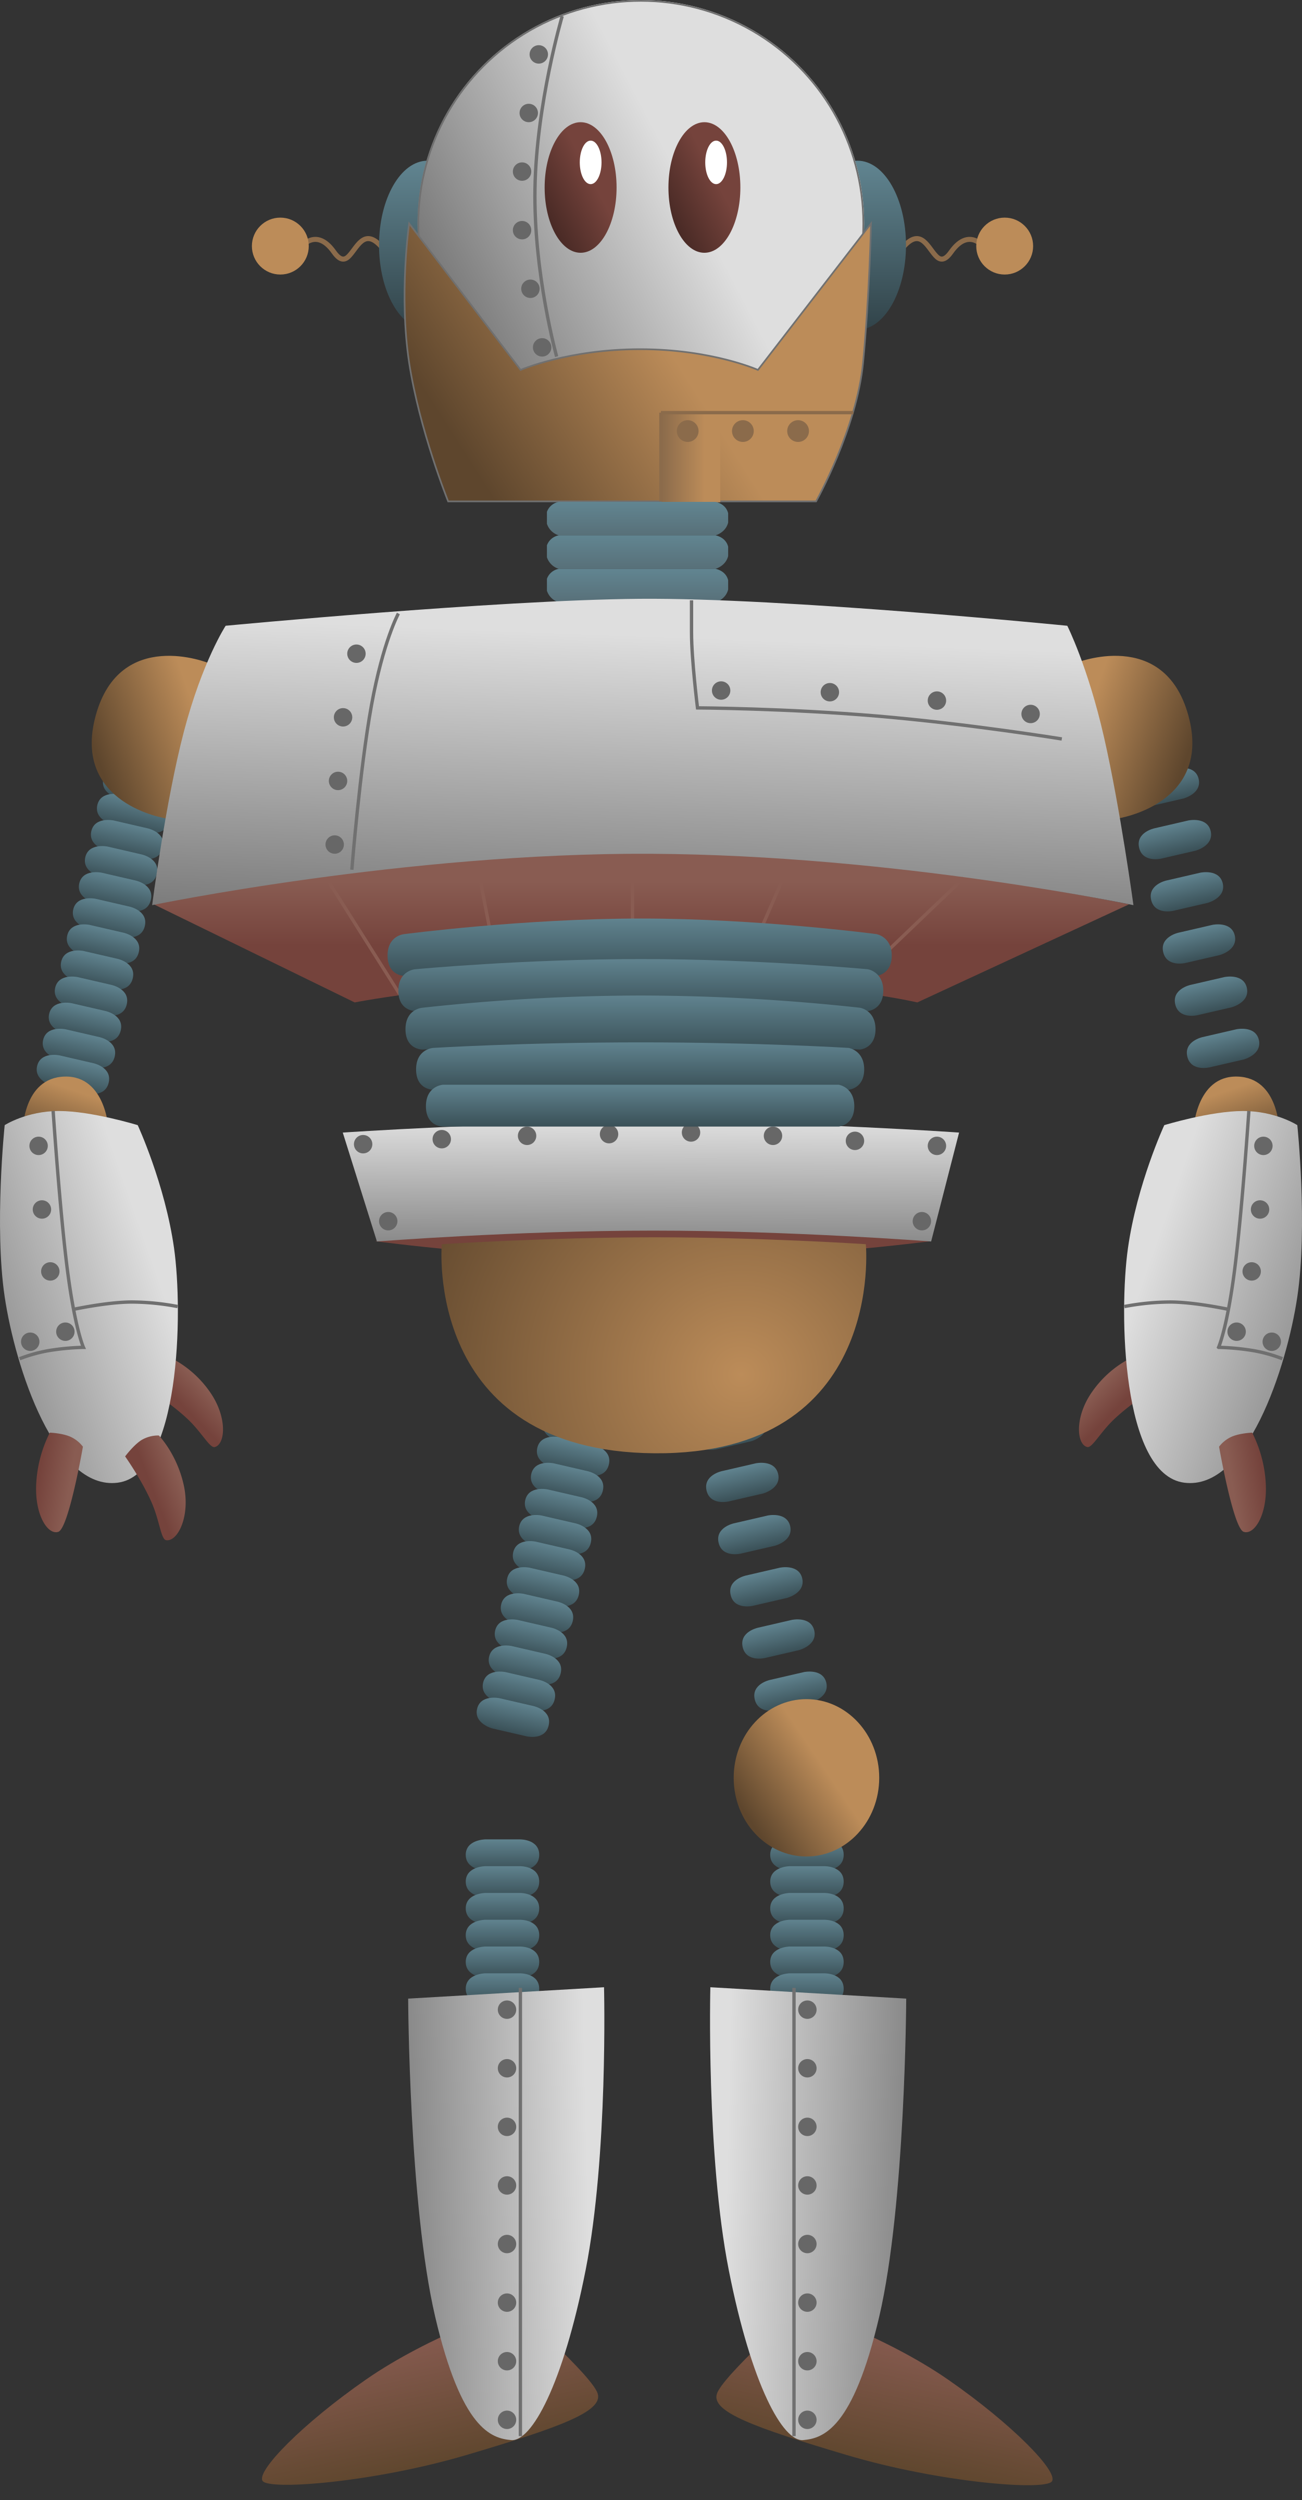 <svg xmlns="http://www.w3.org/2000/svg" xmlns:xlink="http://www.w3.org/1999/xlink" width="778.302" height="1493.516" viewBox="0 0 778.302 1493.516">
  <rect x="0" y="0" width="778.302" height="1493.516" fill="#333333" stroke="none"/>
  <defs>
    <linearGradient id="linear-gradient" x1="0.5" x2="0.5" y2="1" gradientUnits="objectBoundingBox">
      <stop offset="0" stop-color="#60838f"/>
      <stop offset="1" stop-color="#3a5057"/>
    </linearGradient>
    <linearGradient id="linear-gradient-13" x1="0.668" y1="0.307" x2="0.141" y2="1.295" gradientUnits="objectBoundingBox">
      <stop offset="0" stop-color="#bc8c59"/>
      <stop offset="1" stop-color="#5e462d"/>
    </linearGradient>
    <linearGradient id="linear-gradient-14" x1="0.03" y1="0.492" x2="0.689" y2="0.483" gradientUnits="objectBoundingBox">
      <stop offset="0" stop-color="#895c52"/>
      <stop offset="1" stop-color="#75433c"/>
    </linearGradient>
    <linearGradient id="linear-gradient-15" x1="0.719" y1="0.239" x2="-0.28" y2="0.977" gradientUnits="objectBoundingBox">
      <stop offset="0" stop-color="#dedede"/>
      <stop offset="1" stop-color="#6f6f6f"/>
      <stop offset="1"/>
    </linearGradient>
    <linearGradient id="linear-gradient-16" x1="0.817" y1="0.371" x2="0.054" y2="0.408" xlink:href="#linear-gradient-14"/>
    <linearGradient id="linear-gradient-19" y1="1" y2="0" xlink:href="#linear-gradient"/>
    <linearGradient id="linear-gradient-31" x1="0.332" y1="0.307" x2="0.859" y2="1.295" xlink:href="#linear-gradient-13"/>
    <linearGradient id="linear-gradient-32" x1="0.03" y1="0.508" x2="0.689" y2="0.517" xlink:href="#linear-gradient-14"/>
    <linearGradient id="linear-gradient-33" x1="0.281" y1="0.239" x2="1.28" y2="0.977" xlink:href="#linear-gradient-15"/>
    <linearGradient id="linear-gradient-34" x1="0.817" y1="0.629" x2="0.054" y2="0.592" xlink:href="#linear-gradient-14"/>
    <linearGradient id="linear-gradient-73" x1="0.667" y1="0.5" x2="0.175" y2="0.858" xlink:href="#linear-gradient-13"/>
    <linearGradient id="linear-gradient-75" x1="0.5" x2="0.5" y2="1" gradientUnits="objectBoundingBox">
      <stop offset="0" stop-color="#895c52"/>
      <stop offset="1" stop-color="#5e462d"/>
    </linearGradient>
    <linearGradient id="linear-gradient-76" x1="0.898" y1="0.41" x2="-0.256" y2="0.472" gradientUnits="objectBoundingBox">
      <stop offset="0" stop-color="#dedede"/>
      <stop offset="1" stop-color="#6f6f6f"/>
    </linearGradient>
    <linearGradient id="linear-gradient-77" y1="1" y2="0" xlink:href="#linear-gradient-75"/>
    <linearGradient id="linear-gradient-78" x1="0.102" y1="0.41" x2="1.256" y2="0.472" xlink:href="#linear-gradient-76"/>
    <linearGradient id="linear-gradient-79" x1="0.5" x2="0.5" y2="1" gradientUnits="objectBoundingBox">
      <stop offset="0" stop-color="#618591"/>
      <stop offset="1" stop-color="#314349"/>
    </linearGradient>
    <linearGradient id="linear-gradient-81" x1="0.569" y1="0.363" x2="0" y2="0.661" xlink:href="#linear-gradient-76"/>
    <linearGradient id="linear-gradient-82" x1="0.632" y1="0.408" x2="0" y2="1" gradientUnits="objectBoundingBox">
      <stop offset="0" stop-color="#75433c"/>
      <stop offset="1" stop-color="#3b221e"/>
    </linearGradient>
    <linearGradient id="linear-gradient-84" x1="0.532" y1="0.373" x2="0.019" y2="0.57" xlink:href="#linear-gradient-13"/>
    <linearGradient id="linear-gradient-85" x1="0.732" y1="0.5" x2="0" y2="0.5" gradientUnits="objectBoundingBox">
      <stop offset="0" stop-color="#bc8c59"/>
      <stop offset="1" stop-color="#8b6b4b"/>
    </linearGradient>
    <clipPath id="clip-path">
      <rect width="85" height="13" fill="none"/>
    </clipPath>
    <linearGradient id="linear-gradient-86" x1="0.5" y1="0" x2="0.474" y2="1.336" xlink:href="#linear-gradient-76"/>
    <radialGradient id="radial-gradient" cx="0.718" cy="0.634" r="1.639" gradientTransform="matrix(0.326, 0.767, -0.39, 0.641, 0.731, -0.323)" xlink:href="#linear-gradient-13"/>
    <linearGradient id="linear-gradient-87" x1="0.257" y1="0.206" x2="1" y2="0.654" xlink:href="#linear-gradient-13"/>
    <linearGradient id="linear-gradient-88" x1="0.743" y1="0.206" x2="0" y2="0.654" xlink:href="#linear-gradient-13"/>
    <clipPath id="clip-path-2">
      <rect width="108.332" height="67.034" fill="none"/>
    </clipPath>
    <linearGradient id="linear-gradient-89" x1="0.5" x2="0.5" y2="1.634" gradientUnits="objectBoundingBox">
      <stop offset="0" stop-color="#618591"/>
      <stop offset="1" stop-color="#526269"/>
    </linearGradient>
    <linearGradient id="linear-gradient-92" x1="0.513" y1="0.194" x2="0.513" y2="0.62" xlink:href="#linear-gradient-14"/>
    <linearGradient id="linear-gradient-93" x1="0.341" y1="0.102" x2="0.216" y2="1.146" xlink:href="#linear-gradient-76"/>
  </defs>
  <g id="robot" transform="translate(-77.426 -60)">
    <g id="left-arm">
      <g id="left-upper-arm">
        <path id="Path_19" data-name="Path 19" d="M199.4,991.784s-11.564.195-11.564,9.234,11.564,9.325,11.564,9.325h20.886s11.468.092,11.468-9.325-11.468-9.234-11.468-9.234Z" transform="translate(181.363 -492.28) rotate(13)" fill="url(#linear-gradient)"/>
        <path id="Path_19-2" data-name="Path 19" d="M199.4,991.784s-11.564.195-11.564,9.234,11.564,9.325,11.564,9.325h20.886s11.468.092,11.468-9.325-11.468-9.234-11.468-9.234Z" transform="translate(177.764 -476.69) rotate(13)" fill="url(#linear-gradient)"/>
        <path id="Path_19-3" data-name="Path 19" d="M199.4,991.784s-11.564.195-11.564,9.234,11.564,9.325,11.564,9.325h20.886s11.468.092,11.468-9.325-11.468-9.234-11.468-9.234Z" transform="translate(174.164 -461.1) rotate(13)" fill="url(#linear-gradient)"/>
        <path id="Path_19-4" data-name="Path 19" d="M199.4,991.784s-11.564.195-11.564,9.234,11.564,9.325,11.564,9.325h20.886s11.468.092,11.468-9.325-11.468-9.234-11.468-9.234Z" transform="translate(170.565 -445.51) rotate(13)" fill="url(#linear-gradient)"/>
        <path id="Path_19-5" data-name="Path 19" d="M199.4,991.784s-11.564.195-11.564,9.234,11.564,9.325,11.564,9.325h20.886s11.468.092,11.468-9.325-11.468-9.234-11.468-9.234Z" transform="translate(166.966 -429.92) rotate(13)" fill="url(#linear-gradient)"/>
        <path id="Path_19-6" data-name="Path 19" d="M199.4,991.784s-11.564.195-11.564,9.234,11.564,9.325,11.564,9.325h20.886s11.468.092,11.468-9.325-11.468-9.234-11.468-9.234Z" transform="translate(163.367 -414.33) rotate(13)" fill="url(#linear-gradient)"/>
        <path id="Path_19-7" data-name="Path 19" d="M199.4,991.784s-11.564.195-11.564,9.234,11.564,9.325,11.564,9.325h20.886s11.468.092,11.468-9.325-11.468-9.234-11.468-9.234Z" transform="translate(159.768 -398.74) rotate(13)" fill="url(#linear-gradient)"/>
        <path id="Path_19-8" data-name="Path 19" d="M199.4,991.784s-11.564.195-11.564,9.234,11.564,9.325,11.564,9.325h20.886s11.468.092,11.468-9.325-11.468-9.234-11.468-9.234Z" transform="translate(156.168 -383.15) rotate(13)" fill="url(#linear-gradient)"/>
        <path id="Path_19-9" data-name="Path 19" d="M199.4,991.784s-11.564.195-11.564,9.234,11.564,9.325,11.564,9.325h20.886s11.468.092,11.468-9.325-11.468-9.234-11.468-9.234Z" transform="translate(152.569 -367.561) rotate(13)" fill="url(#linear-gradient)"/>
        <path id="Path_19-10" data-name="Path 19" d="M199.4,991.784s-11.564.195-11.564,9.234,11.564,9.325,11.564,9.325h20.886s11.468.092,11.468-9.325-11.468-9.234-11.468-9.234Z" transform="translate(148.97 -351.971) rotate(13)" fill="url(#linear-gradient)"/>
        <path id="Path_19-11" data-name="Path 19" d="M199.4,991.784s-11.564.195-11.564,9.234,11.564,9.325,11.564,9.325h20.886s11.468.092,11.468-9.325-11.468-9.234-11.468-9.234Z" transform="translate(145.371 -336.381) rotate(13)" fill="url(#linear-gradient)"/>
        <path id="Path_19-12" data-name="Path 19" d="M199.4,991.784s-11.564.195-11.564,9.234,11.564,9.325,11.564,9.325h20.886s11.468.092,11.468-9.325-11.468-9.234-11.468-9.234Z" transform="translate(141.772 -320.791) rotate(13)" fill="url(#linear-gradient)"/>
      </g>
      <g id="left-forearm" transform="translate(3 -10)">
        <path id="Path_36" data-name="Path 36" d="M87,733.671h51.449S137.092,700.454,112.1,701.1,87,733.671,87,733.671Z" transform="translate(1 12)" fill="url(#linear-gradient-13)"/>
        <path id="Path_40" data-name="Path 40" d="M2.352,58.461a19.124,19.124,0,0,0,10.411,1.088c5.341-1.133,12.052-5.4,12.052-5.4S20.73,38.215,20.061,23.819c-.534-11.5,2.616-21.662-.025-23.2C14.269-2.738,1.936,8.333-.818,26.6A63.1,63.1,0,0,0,2.352,58.461Z" transform="matrix(-0.719, 0.695, -0.695, -0.719, 217.629, 920.936)" fill="url(#linear-gradient-14)"/>
        <path id="Path_32" data-name="Path 32" d="M77.228,742.117s13.032-8.447,32.46-8.447,47.061,8.447,47.061,8.447,16.29,35.175,21.721,73.488,3.741,135.271-33.667,140.1-61.27-68.812-67.575-111.016S77.228,742.117,77.228,742.117Z" fill="url(#linear-gradient-15)"/>
        <path id="Path_33" data-name="Path 33" d="M106.189,733.671s3.978,59.453,8.5,94.749,9.6,46.434,9.6,46.434a149.851,149.851,0,0,0-20.973,1.991,92.867,92.867,0,0,0-17.177,4.807" fill="none" stroke="#6f6f6f" stroke-width="2"/>
        <path id="Path_34" data-name="Path 34" d="M118.624,852.112s20.146-4.34,34.626-4.34a149.716,149.716,0,0,1,27.336,2.7" fill="none" stroke="#6f6f6f" stroke-width="2"/>
        <circle id="Ellipse_34" data-name="Ellipse 34" cx="5.5" cy="5.5" r="5.5" transform="translate(92 749)" fill="#676767"/>
        <circle id="Ellipse_35" data-name="Ellipse 35" cx="5.5" cy="5.5" r="5.5" transform="translate(108 860)" fill="#676767"/>
        <circle id="Ellipse_36" data-name="Ellipse 36" cx="5.5" cy="5.5" r="5.5" transform="translate(99 824)" fill="#676767"/>
        <circle id="Ellipse_37" data-name="Ellipse 37" cx="5.5" cy="5.5" r="5.5" transform="translate(94 787)" fill="#676767"/>
        <circle id="Ellipse_38" data-name="Ellipse 38" cx="5.5" cy="5.5" r="5.5" transform="translate(87 866)" fill="#676767"/>
        <path id="Path_37" data-name="Path 37" d="M120.434,928.263s7.07-1.115,12.326,0a19.44,19.44,0,0,1,8.7,4.461s.972,49.389-4.7,52.693-15.654-6.9-18.365-24.882A76.328,76.328,0,0,1,120.434,928.263Z" transform="translate(163.105 -8.376) rotate(11)" fill="url(#linear-gradient-16)"/>
        <path id="Path_38" data-name="Path 38" d="M120.977,933.945s4.015-4.657,9.829-4.648A18.88,18.88,0,0,1,141,932.545s3.27,8.977,1.933,27.649c-.455,10.824-6.794,28.014-8.9,29.241-6.02,3.5-12.726-8.456-15.6-27.527S120.977,933.945,120.977,933.945Z" transform="matrix(0.998, 0.07, -0.07, 0.998, 72.003, -2.54)" fill="url(#linear-gradient-16)"/>
        <path id="Path_39" data-name="Path 39" d="M2.495,60.6a19.825,19.825,0,0,0,10.793,1.128c5.537-1.175,12.494-5.593,12.494-5.593s-4.235-16.523-4.929-31.447C20.3,12.768,23.565,2.235,20.827.641c-5.978-3.48-18.763,8-21.618,26.935S2.495,60.6,2.495,60.6Z" transform="translate(193.41 983.176) rotate(159)" fill="url(#linear-gradient-14)"/>
      </g>
    </g>
    <g id="right-arm" transform="translate(711.426 516.338)">
      <g id="left-upper-arm-2" data-name="left-upper-arm" transform="translate(37.658)">
        <path id="Path_19-13" data-name="Path 19" d="M11.564,18.559S0,18.364,0,9.325,11.564,0,11.564,0H32.45S43.918-.092,43.918,9.325,32.45,18.559,32.45,18.559Z" transform="translate(46.967 18.083) rotate(167)" fill="url(#linear-gradient-19)"/>
        <path id="Path_19-14" data-name="Path 19" d="M11.564,18.559S0,18.364,0,9.325,11.564,0,11.564,0H32.45S43.918-.092,43.918,9.325,32.45,18.559,32.45,18.559Z" transform="translate(50.566 33.673) rotate(167)" fill="url(#linear-gradient-19)"/>
        <path id="Path_19-15" data-name="Path 19" d="M11.564,18.559S0,18.364,0,9.325,11.564,0,11.564,0H32.45S43.918-.092,43.918,9.325,32.45,18.559,32.45,18.559Z" transform="translate(54.166 49.263) rotate(167)" fill="url(#linear-gradient-19)"/>
        <path id="Path_19-16" data-name="Path 19" d="M11.564,18.559S0,18.364,0,9.325,11.564,0,11.564,0H32.45S43.918-.092,43.918,9.325,32.45,18.559,32.45,18.559Z" transform="translate(57.765 64.853) rotate(167)" fill="url(#linear-gradient-19)"/>
        <path id="Path_19-17" data-name="Path 19" d="M11.564,18.559S0,18.364,0,9.325,11.564,0,11.564,0H32.45S43.918-.092,43.918,9.325,32.45,18.559,32.45,18.559Z" transform="translate(61.364 80.443) rotate(167)" fill="url(#linear-gradient-19)"/>
        <path id="Path_19-18" data-name="Path 19" d="M11.564,18.559S0,18.364,0,9.325,11.564,0,11.564,0H32.45S43.918-.092,43.918,9.325,32.45,18.559,32.45,18.559Z" transform="translate(64.963 96.033) rotate(167)" fill="url(#linear-gradient-19)"/>
        <path id="Path_19-19" data-name="Path 19" d="M11.564,18.559S0,18.364,0,9.325,11.564,0,11.564,0H32.45S43.918-.092,43.918,9.325,32.45,18.559,32.45,18.559Z" transform="translate(68.562 111.623) rotate(167)" fill="url(#linear-gradient-19)"/>
        <path id="Path_19-20" data-name="Path 19" d="M11.564,18.559S0,18.364,0,9.325,11.564,0,11.564,0H32.45S43.918-.092,43.918,9.325,32.45,18.559,32.45,18.559Z" transform="translate(72.162 127.213) rotate(167)" fill="url(#linear-gradient-19)"/>
        <path id="Path_19-21" data-name="Path 19" d="M11.564,18.559S0,18.364,0,9.325,11.564,0,11.564,0H32.45S43.918-.092,43.918,9.325,32.45,18.559,32.45,18.559Z" transform="translate(75.761 142.803) rotate(167)" fill="url(#linear-gradient-19)"/>
        <path id="Path_19-22" data-name="Path 19" d="M11.564,18.559S0,18.364,0,9.325,11.564,0,11.564,0H32.45S43.918-.092,43.918,9.325,32.45,18.559,32.45,18.559Z" transform="translate(79.36 158.393) rotate(167)" fill="url(#linear-gradient-19)"/>
        <path id="Path_19-23" data-name="Path 19" d="M11.564,18.559S0,18.364,0,9.325,11.564,0,11.564,0H32.45S43.918-.092,43.918,9.325,32.45,18.559,32.45,18.559Z" transform="translate(82.959 173.982) rotate(167)" fill="url(#linear-gradient-19)"/>
        <path id="Path_19-24" data-name="Path 19" d="M11.564,18.559S0,18.364,0,9.325,11.564,0,11.564,0H32.45S43.918-.092,43.918,9.325,32.45,18.559,32.45,18.559Z" transform="translate(86.559 189.572) rotate(167)" fill="url(#linear-gradient-19)"/>
      </g>
      <g id="left-forearm-2" data-name="left-forearm" transform="translate(0 186.75)">
        <path id="Path_36-2" data-name="Path 36" d="M138.449,733.671H87s1.357-33.217,26.347-32.574S138.449,733.671,138.449,733.671Z" transform="translate(-7.721 -701.087)" fill="url(#linear-gradient-31)"/>
        <path id="Path_40-2" data-name="Path 40" d="M3.9,1.41A19.124,19.124,0,0,1,14.312.322c5.341,1.133,12.052,5.4,12.052,5.4s-4.085,15.938-4.754,30.335c-.534,11.5,2.616,21.662-.025,23.2C15.817,62.608,3.485,51.537.73,33.269A63.1,63.1,0,0,1,3.9,1.41Z" transform="matrix(0.719, 0.695, -0.695, 0.719, 41.575, 163.705)" fill="url(#linear-gradient-32)"/>
        <path id="Path_32-2" data-name="Path 32" d="M177.959,742.117s-13.032-8.447-32.46-8.447-47.061,8.447-47.061,8.447-16.29,35.175-21.721,73.488-3.741,135.271,33.667,140.1,61.27-68.812,67.575-111.016S177.959,742.117,177.959,742.117Z" transform="translate(-36.46 -713.087)" fill="url(#linear-gradient-33)"/>
        <path id="Path_33-2" data-name="Path 33" d="M104.24,733.671s-3.978,59.453-8.5,94.749-9.6,46.434-9.6,46.434a149.851,149.851,0,0,1,20.973,1.991,92.867,92.867,0,0,1,17.177,4.807" transform="translate(8.299 -713.087)" fill="none" stroke="#6f6f6f" stroke-width="2"/>
        <path id="Path_34-2" data-name="Path 34" d="M180.586,852.112s-20.146-4.34-34.626-4.34a149.716,149.716,0,0,0-27.336,2.7" transform="translate(-80.482 -713.087)" fill="none" stroke="#6f6f6f" stroke-width="2"/>
        <circle id="Ellipse_34-2" data-name="Ellipse 34" cx="5.5" cy="5.5" r="5.5" transform="translate(115.728 35.913)" fill="#676767"/>
        <circle id="Ellipse_35-2" data-name="Ellipse 35" cx="5.5" cy="5.5" r="5.5" transform="translate(99.728 146.913)" fill="#676767"/>
        <circle id="Ellipse_36-2" data-name="Ellipse 36" cx="5.5" cy="5.5" r="5.5" transform="translate(108.728 110.913)" fill="#676767"/>
        <circle id="Ellipse_37-2" data-name="Ellipse 37" cx="5.5" cy="5.5" r="5.5" transform="translate(113.728 73.913)" fill="#676767"/>
        <circle id="Ellipse_38-2" data-name="Ellipse 38" cx="5.5" cy="5.5" r="5.5" transform="translate(120.728 152.913)" fill="#676767"/>
        <path id="Path_37-2" data-name="Path 37" d="M2.878,57.771s7.07,1.115,12.326,0a19.44,19.44,0,0,0,8.7-4.461S24.877,3.922,19.2.617,3.547,7.518.836,25.5A76.328,76.328,0,0,0,2.878,57.771Z" transform="translate(128.371 268.885) rotate(169)" fill="url(#linear-gradient-34)"/>
        <path id="Path_38-2" data-name="Path 38" d="M3.389,56.1s4.015,4.657,9.829,4.648A18.88,18.88,0,0,0,23.41,57.5s3.27-8.977,1.933-27.649c-.455-10.824-6.794-28.014-8.9-29.241C10.422-2.9,3.716,9.065.841,28.136S3.389,56.1,3.389,56.1Z" transform="matrix(-0.998, 0.07, -0.07, -0.998, 98.484, 280.206)" fill="url(#linear-gradient-34)"/>
        <path id="Path_39-2" data-name="Path 39" d="M4.043,1.462A19.825,19.825,0,0,1,14.837.334C20.373,1.509,27.33,5.927,27.33,5.927S23.1,22.449,22.4,37.374c-.554,11.923,2.712,22.456-.026,24.05C16.4,64.9,3.612,53.427.757,34.488S4.043,1.462,4.043,1.462Z" transform="translate(46.114 211.591) rotate(21)" fill="url(#linear-gradient-32)"/>
      </g>
    </g>
    <g id="legs">
      <g id="left-upper-leg" transform="translate(263 384)">
        <path id="Path_19-25" data-name="Path 19" d="M199.4,991.784s-11.564.195-11.564,9.234,11.564,9.325,11.564,9.325h20.886s11.468.092,11.468-9.325-11.468-9.234-11.468-9.234Z" transform="translate(181.363 -492.28) rotate(13)" fill="url(#linear-gradient)"/>
        <path id="Path_19-26" data-name="Path 19" d="M199.4,991.784s-11.564.195-11.564,9.234,11.564,9.325,11.564,9.325h20.886s11.468.092,11.468-9.325-11.468-9.234-11.468-9.234Z" transform="translate(177.764 -476.69) rotate(13)" fill="url(#linear-gradient)"/>
        <path id="Path_19-27" data-name="Path 19" d="M199.4,991.784s-11.564.195-11.564,9.234,11.564,9.325,11.564,9.325h20.886s11.468.092,11.468-9.325-11.468-9.234-11.468-9.234Z" transform="translate(174.164 -461.1) rotate(13)" fill="url(#linear-gradient)"/>
        <path id="Path_19-28" data-name="Path 19" d="M199.4,991.784s-11.564.195-11.564,9.234,11.564,9.325,11.564,9.325h20.886s11.468.092,11.468-9.325-11.468-9.234-11.468-9.234Z" transform="translate(170.565 -445.51) rotate(13)" fill="url(#linear-gradient)"/>
        <path id="Path_19-29" data-name="Path 19" d="M199.4,991.784s-11.564.195-11.564,9.234,11.564,9.325,11.564,9.325h20.886s11.468.092,11.468-9.325-11.468-9.234-11.468-9.234Z" transform="translate(166.966 -429.92) rotate(13)" fill="url(#linear-gradient)"/>
        <path id="Path_19-30" data-name="Path 19" d="M199.4,991.784s-11.564.195-11.564,9.234,11.564,9.325,11.564,9.325h20.886s11.468.092,11.468-9.325-11.468-9.234-11.468-9.234Z" transform="translate(163.367 -414.33) rotate(13)" fill="url(#linear-gradient)"/>
        <path id="Path_19-31" data-name="Path 19" d="M199.4,991.784s-11.564.195-11.564,9.234,11.564,9.325,11.564,9.325h20.886s11.468.092,11.468-9.325-11.468-9.234-11.468-9.234Z" transform="translate(159.768 -398.74) rotate(13)" fill="url(#linear-gradient)"/>
        <path id="Path_19-32" data-name="Path 19" d="M199.4,991.784s-11.564.195-11.564,9.234,11.564,9.325,11.564,9.325h20.886s11.468.092,11.468-9.325-11.468-9.234-11.468-9.234Z" transform="translate(156.168 -383.15) rotate(13)" fill="url(#linear-gradient)"/>
        <path id="Path_19-33" data-name="Path 19" d="M199.4,991.784s-11.564.195-11.564,9.234,11.564,9.325,11.564,9.325h20.886s11.468.092,11.468-9.325-11.468-9.234-11.468-9.234Z" transform="translate(152.569 -367.561) rotate(13)" fill="url(#linear-gradient)"/>
        <path id="Path_19-34" data-name="Path 19" d="M199.4,991.784s-11.564.195-11.564,9.234,11.564,9.325,11.564,9.325h20.886s11.468.092,11.468-9.325-11.468-9.234-11.468-9.234Z" transform="translate(148.97 -351.971) rotate(13)" fill="url(#linear-gradient)"/>
        <path id="Path_19-35" data-name="Path 19" d="M199.4,991.784s-11.564.195-11.564,9.234,11.564,9.325,11.564,9.325h20.886s11.468.092,11.468-9.325-11.468-9.234-11.468-9.234Z" transform="translate(145.371 -336.381) rotate(13)" fill="url(#linear-gradient)"/>
        <path id="Path_19-36" data-name="Path 19" d="M199.4,991.784s-11.564.195-11.564,9.234,11.564,9.325,11.564,9.325h20.886s11.468.092,11.468-9.325-11.468-9.234-11.468-9.234Z" transform="translate(141.772 -320.791) rotate(13)" fill="url(#linear-gradient)"/>
      </g>
      <g id="right-upper-leg" transform="translate(490.511 900.338)">
        <path id="Path_19-37" data-name="Path 19" d="M11.564,18.559S0,18.364,0,9.325,11.564,0,11.564,0H32.45S43.918-.092,43.918,9.325,32.45,18.559,32.45,18.559Z" transform="translate(46.967 18.083) rotate(167)" fill="url(#linear-gradient-19)"/>
        <path id="Path_19-38" data-name="Path 19" d="M11.564,18.559S0,18.364,0,9.325,11.564,0,11.564,0H32.45S43.918-.092,43.918,9.325,32.45,18.559,32.45,18.559Z" transform="translate(50.566 33.673) rotate(167)" fill="url(#linear-gradient-19)"/>
        <path id="Path_19-39" data-name="Path 19" d="M11.564,18.559S0,18.364,0,9.325,11.564,0,11.564,0H32.45S43.918-.092,43.918,9.325,32.45,18.559,32.45,18.559Z" transform="translate(54.166 49.263) rotate(167)" fill="url(#linear-gradient-19)"/>
        <path id="Path_19-40" data-name="Path 19" d="M11.564,18.559S0,18.364,0,9.325,11.564,0,11.564,0H32.45S43.918-.092,43.918,9.325,32.45,18.559,32.45,18.559Z" transform="translate(57.765 64.853) rotate(167)" fill="url(#linear-gradient-19)"/>
        <path id="Path_19-41" data-name="Path 19" d="M11.564,18.559S0,18.364,0,9.325,11.564,0,11.564,0H32.45S43.918-.092,43.918,9.325,32.45,18.559,32.45,18.559Z" transform="translate(61.364 80.443) rotate(167)" fill="url(#linear-gradient-19)"/>
        <path id="Path_19-42" data-name="Path 19" d="M11.564,18.559S0,18.364,0,9.325,11.564,0,11.564,0H32.45S43.918-.092,43.918,9.325,32.45,18.559,32.45,18.559Z" transform="translate(64.963 96.033) rotate(167)" fill="url(#linear-gradient-19)"/>
        <path id="Path_19-43" data-name="Path 19" d="M11.564,18.559S0,18.364,0,9.325,11.564,0,11.564,0H32.45S43.918-.092,43.918,9.325,32.45,18.559,32.45,18.559Z" transform="translate(68.562 111.623) rotate(167)" fill="url(#linear-gradient-19)"/>
        <path id="Path_19-44" data-name="Path 19" d="M11.564,18.559S0,18.364,0,9.325,11.564,0,11.564,0H32.45S43.918-.092,43.918,9.325,32.45,18.559,32.45,18.559Z" transform="translate(72.162 127.213) rotate(167)" fill="url(#linear-gradient-19)"/>
        <path id="Path_19-45" data-name="Path 19" d="M11.564,18.559S0,18.364,0,9.325,11.564,0,11.564,0H32.45S43.918-.092,43.918,9.325,32.45,18.559,32.45,18.559Z" transform="translate(75.761 142.803) rotate(167)" fill="url(#linear-gradient-19)"/>
        <path id="Path_19-46" data-name="Path 19" d="M11.564,18.559S0,18.364,0,9.325,11.564,0,11.564,0H32.45S43.918-.092,43.918,9.325,32.45,18.559,32.45,18.559Z" transform="translate(79.36 158.393) rotate(167)" fill="url(#linear-gradient-19)"/>
        <path id="Path_19-47" data-name="Path 19" d="M11.564,18.559S0,18.364,0,9.325,11.564,0,11.564,0H32.45S43.918-.092,43.918,9.325,32.45,18.559,32.45,18.559Z" transform="translate(82.959 173.982) rotate(167)" fill="url(#linear-gradient-19)"/>
        <path id="Path_19-48" data-name="Path 19" d="M11.564,18.559S0,18.364,0,9.325,11.564,0,11.564,0H32.45S43.918-.092,43.918,9.325,32.45,18.559,32.45,18.559Z" transform="translate(86.559 189.572) rotate(167)" fill="url(#linear-gradient-19)"/>
      </g>
      <g id="left-lower-leg" transform="translate(102.024 687.461) rotate(-13)">
        <path id="Path_19-49" data-name="Path 19" d="M199.4,991.784s-11.564.195-11.564,9.234,11.564,9.325,11.564,9.325h20.886s11.468.092,11.468-9.325-11.468-9.234-11.468-9.234Z" transform="translate(181.363 -492.28) rotate(13)" fill="url(#linear-gradient)"/>
        <path id="Path_19-50" data-name="Path 19" d="M199.4,991.784s-11.564.195-11.564,9.234,11.564,9.325,11.564,9.325h20.886s11.468.092,11.468-9.325-11.468-9.234-11.468-9.234Z" transform="translate(177.764 -476.69) rotate(13)" fill="url(#linear-gradient)"/>
        <path id="Path_19-51" data-name="Path 19" d="M199.4,991.784s-11.564.195-11.564,9.234,11.564,9.325,11.564,9.325h20.886s11.468.092,11.468-9.325-11.468-9.234-11.468-9.234Z" transform="translate(174.164 -461.1) rotate(13)" fill="url(#linear-gradient)"/>
        <path id="Path_19-52" data-name="Path 19" d="M199.4,991.784s-11.564.195-11.564,9.234,11.564,9.325,11.564,9.325h20.886s11.468.092,11.468-9.325-11.468-9.234-11.468-9.234Z" transform="translate(170.565 -445.51) rotate(13)" fill="url(#linear-gradient)"/>
        <path id="Path_19-53" data-name="Path 19" d="M199.4,991.784s-11.564.195-11.564,9.234,11.564,9.325,11.564,9.325h20.886s11.468.092,11.468-9.325-11.468-9.234-11.468-9.234Z" transform="translate(166.966 -429.92) rotate(13)" fill="url(#linear-gradient)"/>
        <path id="Path_19-54" data-name="Path 19" d="M199.4,991.784s-11.564.195-11.564,9.234,11.564,9.325,11.564,9.325h20.886s11.468.092,11.468-9.325-11.468-9.234-11.468-9.234Z" transform="translate(163.367 -414.33) rotate(13)" fill="url(#linear-gradient)"/>
      </g>
      <g id="left-lower-leg-2" data-name="left-lower-leg" transform="translate(284.024 687.461) rotate(-13)">
        <path id="Path_19-55" data-name="Path 19" d="M199.4,991.784s-11.564.195-11.564,9.234,11.564,9.325,11.564,9.325h20.886s11.468.092,11.468-9.325-11.468-9.234-11.468-9.234Z" transform="translate(181.363 -492.28) rotate(13)" fill="url(#linear-gradient)"/>
        <path id="Path_19-56" data-name="Path 19" d="M199.4,991.784s-11.564.195-11.564,9.234,11.564,9.325,11.564,9.325h20.886s11.468.092,11.468-9.325-11.468-9.234-11.468-9.234Z" transform="translate(177.764 -476.69) rotate(13)" fill="url(#linear-gradient)"/>
        <path id="Path_19-57" data-name="Path 19" d="M199.4,991.784s-11.564.195-11.564,9.234,11.564,9.325,11.564,9.325h20.886s11.468.092,11.468-9.325-11.468-9.234-11.468-9.234Z" transform="translate(174.164 -461.1) rotate(13)" fill="url(#linear-gradient)"/>
        <path id="Path_19-58" data-name="Path 19" d="M199.4,991.784s-11.564.195-11.564,9.234,11.564,9.325,11.564,9.325h20.886s11.468.092,11.468-9.325-11.468-9.234-11.468-9.234Z" transform="translate(170.565 -445.51) rotate(13)" fill="url(#linear-gradient)"/>
        <path id="Path_19-59" data-name="Path 19" d="M199.4,991.784s-11.564.195-11.564,9.234,11.564,9.325,11.564,9.325h20.886s11.468.092,11.468-9.325-11.468-9.234-11.468-9.234Z" transform="translate(166.966 -429.92) rotate(13)" fill="url(#linear-gradient)"/>
        <path id="Path_19-60" data-name="Path 19" d="M199.4,991.784s-11.564.195-11.564,9.234,11.564,9.325,11.564,9.325h20.886s11.468.092,11.468-9.325-11.468-9.234-11.468-9.234Z" transform="translate(163.367 -414.33) rotate(13)" fill="url(#linear-gradient)"/>
      </g>
      <ellipse id="right-knee" cx="43.5" cy="47" rx="43.5" ry="47" transform="translate(516 1075)" fill="url(#linear-gradient-73)"/>
      <ellipse id="left-nee" cx="43.5" cy="47" rx="43.5" ry="47" transform="translate(334 1075)" fill="url(#linear-gradient-73)"/>
      <g id="left-foot" transform="translate(-8 5)">
        <path id="Path_43" data-name="Path 43" d="M486.1,1460.068c-.92-11.039-38.008-61-38.008-61s-52.894,5.979-95.669,23.917-75.892,40.015-73.132,46.455,65.313,14.718,123.266,10.119S487.022,1471.106,486.1,1460.068Z" transform="matrix(0.978, -0.208, 0.208, 0.978, -336.376, 158.02)" fill="url(#linear-gradient-75)"/>
        <path id="Path_41" data-name="Path 41" d="M342.414,1350.9l117.087-6.8s2.554,100.381-11.036,169.118-32.408,102.451-44.431,101.406-29.795-6.665-45.476-73.7S342.414,1350.9,342.414,1350.9Z" transform="translate(-13 -102)" fill="url(#linear-gradient-76)"/>
        <path id="Path_42" data-name="Path 42" d="M5.493,267.758V0" transform="translate(391.007 1242.5)" fill="none" stroke="#707070" stroke-width="2"/>
        <circle id="Ellipse_41" data-name="Ellipse 41" cx="5.5" cy="5.5" r="5.5" transform="translate(383 1250)" fill="#676767"/>
        <circle id="Ellipse_42" data-name="Ellipse 42" cx="5.5" cy="5.5" r="5.5" transform="translate(383 1285)" fill="#676767"/>
        <circle id="Ellipse_43" data-name="Ellipse 43" cx="5.5" cy="5.5" r="5.5" transform="translate(383 1320)" fill="#676767"/>
        <circle id="Ellipse_44" data-name="Ellipse 44" cx="5.5" cy="5.5" r="5.5" transform="translate(383 1355)" fill="#676767"/>
        <circle id="Ellipse_45" data-name="Ellipse 45" cx="5.5" cy="5.5" r="5.5" transform="translate(383 1390)" fill="#676767"/>
        <circle id="Ellipse_46" data-name="Ellipse 46" cx="5.5" cy="5.5" r="5.5" transform="translate(383 1425)" fill="#676767"/>
        <circle id="Ellipse_47" data-name="Ellipse 47" cx="5.5" cy="5.5" r="5.5" transform="translate(383 1460)" fill="#676767"/>
        <circle id="Ellipse_48" data-name="Ellipse 48" cx="5.5" cy="5.5" r="5.5" transform="translate(383 1495)" fill="#676767"/>
      </g>
      <g id="right-foot" transform="translate(501.539 1247.109)">
        <path id="Path_43-2" data-name="Path 43" d="M206.969,20.825c-.92,11.039-38.008,61-38.008,61s-52.894-5.979-95.669-23.917S-2.6,17.89.161,11.451,65.473-3.267,123.427,1.332,207.889,9.786,206.969,20.825Z" transform="matrix(-0.978, -0.208, 0.208, -0.978, 202.469, 306.407)" fill="url(#linear-gradient-77)"/>
        <path id="Path_41-2" data-name="Path 41" d="M459.692,1350.9l-117.087-6.8s-2.554,100.381,11.036,169.118,32.408,102.451,44.431,101.406,29.795-6.665,45.476-73.7S459.692,1350.9,459.692,1350.9Z" transform="translate(-342.086 -1344.109)" fill="url(#linear-gradient-78)"/>
        <path id="Path_42-2" data-name="Path 42" d="M5.493,267.758V0" transform="translate(45.027 0.391)" fill="none" stroke="#707070" stroke-width="2"/>
        <circle id="Ellipse_41-2" data-name="Ellipse 41" cx="5.5" cy="5.5" r="5.5" transform="translate(53.02 7.891)" fill="#676767"/>
        <circle id="Ellipse_42-2" data-name="Ellipse 42" cx="5.5" cy="5.5" r="5.5" transform="translate(53.02 42.891)" fill="#676767"/>
        <circle id="Ellipse_43-2" data-name="Ellipse 43" cx="5.5" cy="5.5" r="5.5" transform="translate(53.02 77.891)" fill="#676767"/>
        <circle id="Ellipse_44-2" data-name="Ellipse 44" cx="5.5" cy="5.5" r="5.5" transform="translate(53.02 112.891)" fill="#676767"/>
        <circle id="Ellipse_45-2" data-name="Ellipse 45" cx="5.5" cy="5.5" r="5.5" transform="translate(53.02 147.891)" fill="#676767"/>
        <circle id="Ellipse_46-2" data-name="Ellipse 46" cx="5.5" cy="5.5" r="5.5" transform="translate(53.02 182.891)" fill="#676767"/>
        <circle id="Ellipse_47-2" data-name="Ellipse 47" cx="5.5" cy="5.5" r="5.5" transform="translate(53.02 217.891)" fill="#676767"/>
        <circle id="Ellipse_48-2" data-name="Ellipse 48" cx="5.5" cy="5.5" r="5.5" transform="translate(53.02 252.891)" fill="#676767"/>
      </g>
    </g>
    <g id="head">
      <g id="left-ear" transform="translate(-39 -305)">
        <path id="Path_2" data-name="Path 2" d="M343,410.611c-11.908-16.384-16.388-3.749-21.7,2.062-2.406,2.638-5.186,3.648-9.215-2.062-11.886-16.844-21.97-.563-21.463,0" transform="translate(4 105)" fill="none" stroke="#8b6b4b" stroke-width="3"/>
        <ellipse id="Ellipse_13" data-name="Ellipse 13" cx="29" cy="50.5" rx="29" ry="50.5" transform="translate(343 461)" fill="url(#linear-gradient-79)"/>
        <circle id="Ellipse_14" data-name="Ellipse 14" cx="17" cy="17" r="17" transform="translate(267 495)" fill="#bc8c59"/>
      </g>
      <g id="right-ear" transform="translate(561 156)">
        <path id="Path_2-2" data-name="Path 2" d="M290.6,410.611c11.908-16.384,16.388-3.749,21.7,2.062,2.406,2.638,5.186,3.648,9.215-2.062,11.886-16.844,21.97-.563,21.463,0" transform="translate(-236.604 -356)" fill="none" stroke="#8b6b4b" stroke-width="3"/>
        <ellipse id="Ellipse_13-2" data-name="Ellipse 13" cx="29" cy="50.5" rx="29" ry="50.5" fill="url(#linear-gradient-79)"/>
        <circle id="Ellipse_14-2" data-name="Ellipse 14" cx="17" cy="17" r="17" transform="translate(100 34)" fill="#bc8c59"/>
      </g>
      <g id="head-back" transform="translate(327 60)" stroke="#707070" stroke-width="1" fill="url(#linear-gradient-81)">
        <circle cx="133.5" cy="133.5" r="133.5" stroke="none"/>
        <circle cx="133.5" cy="133.5" r="133" fill="none"/>
      </g>
      <g id="eyes" transform="translate(-45 -305)">
        <ellipse id="Ellipse_2" data-name="Ellipse 2" cx="21.5" cy="39" rx="21.5" ry="39" transform="translate(522 438)" fill="url(#linear-gradient-82)"/>
        <ellipse id="Ellipse_15" data-name="Ellipse 15" cx="21.5" cy="39" rx="21.5" ry="39" transform="translate(448 438)" fill="url(#linear-gradient-82)"/>
        <ellipse id="Ellipse_3" data-name="Ellipse 3" cx="6.5" cy="13" rx="6.5" ry="13" transform="translate(469 449)" fill="#fff"/>
        <ellipse id="Ellipse_4" data-name="Ellipse 4" cx="6.5" cy="13" rx="6.5" ry="13" transform="translate(544 449)" fill="#fff"/>
      </g>
      <g id="jaw" transform="translate(-45 -305)">
        <path id="jaw-back" d="M367.007,498.5l66.642,87.474s28.558-12.376,71.4-12.376,70.45,12.376,70.45,12.376L643.1,498.5s-.952,43.68-4.76,83.19-28.085,82.826-28.085,82.826H390.332S373.2,622.151,367.007,581.69,367.007,498.5,367.007,498.5Z" stroke="#707070" stroke-width="1" fill="url(#linear-gradient-84)"/>
        <rect id="Rectangle_1" data-name="Rectangle 1" width="35" height="54" transform="translate(518 611)" fill="url(#linear-gradient-85)"/>
        <g id="Repeat_Grid_1" data-name="Repeat Grid 1" transform="translate(527 616)" clip-path="url(#clip-path)">
          <g transform="translate(-527 -616)">
            <circle id="Ellipse_5" data-name="Ellipse 5" cx="6.5" cy="6.5" r="6.5" transform="translate(527 616)" fill="#8b6b4b"/>
          </g>
          <g transform="translate(-494 -616)">
            <circle id="Ellipse_5-2" data-name="Ellipse 5" cx="6.5" cy="6.5" r="6.5" transform="translate(527 616)" fill="#8b6b4b"/>
          </g>
          <g transform="translate(-461 -616)">
            <circle id="Ellipse_5-3" data-name="Ellipse 5" cx="6.5" cy="6.5" r="6.5" transform="translate(527 616)" fill="#8b6b4b"/>
          </g>
        </g>
        <line id="Line_1" data-name="Line 1" y1="53" transform="translate(517.5 611.5)" fill="none" stroke="#8b6b4b" stroke-width="2"/>
        <line id="Line_2" data-name="Line 2" x1="115" transform="translate(517.5 611.5)" fill="none" stroke="#8b6b4b" stroke-width="2"/>
        <path id="Path_1" data-name="Path 1" d="M458.494,374.614s-15.449,52.255-16.28,103.1S455.171,578,455.171,578" fill="none" stroke="#707070" stroke-width="2"/>
        <circle id="Ellipse_6" data-name="Ellipse 6" cx="5.5" cy="5.5" r="5.5" transform="translate(439 392)" fill="#676767"/>
        <circle id="Ellipse_7" data-name="Ellipse 7" cx="5.5" cy="5.5" r="5.5" transform="translate(433 427)" fill="#676767"/>
        <circle id="Ellipse_9" data-name="Ellipse 9" cx="5.5" cy="5.5" r="5.5" transform="translate(429 462)" fill="#676767"/>
        <circle id="Ellipse_10" data-name="Ellipse 10" cx="5.5" cy="5.5" r="5.5" transform="translate(429 497)" fill="#676767"/>
        <circle id="Ellipse_11" data-name="Ellipse 11" cx="5.5" cy="5.5" r="5.5" transform="translate(434 532)" fill="#676767"/>
        <circle id="Ellipse_12" data-name="Ellipse 12" cx="5.5" cy="5.5" r="5.5" transform="translate(441 567)" fill="#676767"/>
      </g>
    </g>
    <g id="lower-body">
      <g id="waste">
        <path id="Path_18" data-name="Path 18" d="M345.659,1097.416s81.139,11.139,164.22,11.139,168.1-11.139,168.1-11.139-85.022-7.519-168.1-7.519S345.659,1097.416,345.659,1097.416Z" transform="translate(-44 -296)" fill="#75433c"/>
        <path id="Path_17" data-name="Path 17" d="M280.325,754.557s93.449-6.4,185.553-6.4,182.861,6.4,182.861,6.4l-16.708,65.069s-83.332-6.5-166.153-6.5-165.132,6.5-165.132,6.5Z" transform="translate(2 -18)" fill="url(#linear-gradient-86)"/>
        <circle id="Ellipse_24" data-name="Ellipse 24" cx="5.5" cy="5.5" r="5.5" transform="translate(623 784)" fill="#676767"/>
        <circle id="Ellipse_25" data-name="Ellipse 25" cx="5.5" cy="5.5" r="5.5" transform="translate(632 739)" fill="#676767"/>
        <circle id="Ellipse_26" data-name="Ellipse 26" cx="5.5" cy="5.5" r="5.5" transform="translate(583 736)" fill="#676767"/>
        <circle id="Ellipse_27" data-name="Ellipse 27" cx="5.5" cy="5.5" r="5.5" transform="translate(534 733)" fill="#676767"/>
        <circle id="Ellipse_28" data-name="Ellipse 28" cx="5.5" cy="5.5" r="5.5" transform="translate(485 731)" fill="#676767"/>
        <circle id="Ellipse_29" data-name="Ellipse 29" cx="5.5" cy="5.5" r="5.5" transform="translate(436 732)" fill="#676767"/>
        <circle id="Ellipse_30" data-name="Ellipse 30" cx="5.5" cy="5.5" r="5.5" transform="translate(387 733)" fill="#676767"/>
        <circle id="Ellipse_31" data-name="Ellipse 31" cx="5.5" cy="5.5" r="5.5" transform="translate(336 735)" fill="#676767"/>
        <circle id="Ellipse_32" data-name="Ellipse 32" cx="5.5" cy="5.5" r="5.5" transform="translate(289 738)" fill="#676767"/>
        <circle id="Ellipse_33" data-name="Ellipse 33" cx="5.5" cy="5.5" r="5.5" transform="translate(304 784)" fill="#676767"/>
      </g>
      <path id="hips" d="M341.5,803.226s-11.05,123.889,127.256,124.91,126.239-124.91,126.239-124.91-62.865-4.113-126.239-4.113S341.5,803.226,341.5,803.226Z" fill="url(#radial-gradient)"/>
    </g>
    <g id="upper-body" transform="translate(-44 -289)">
      <path id="right-shoulder" d="M130.251,456.132s53.1-21.639,67.575,31.374-42.234,61.421-42.234,61.421Z" transform="translate(634 289)" fill="url(#linear-gradient-87)"/>
      <path id="left-shoulder" d="M200.191,456.132s-53.1-21.639-67.575,31.374,42.234,61.421,42.234,61.421Z" transform="translate(46 289)" fill="url(#linear-gradient-88)"/>
      <g id="Repeat_Grid_2" data-name="Repeat Grid 2" transform="translate(448.363 648.788)" clip-path="url(#clip-path-2)">
        <g transform="translate(-449.363 -664.788)">
          <path id="Path_3" data-name="Path 3" d="M431.511,709.8h93.513s8,1.1,8,9.553-8,10.474-8,10.474H431.511a10.749,10.749,0,0,1-7.687-10.474A9.247,9.247,0,0,1,431.511,709.8Z" transform="translate(25 -45)" fill="url(#linear-gradient-89)"/>
        </g>
        <g transform="translate(-449.363 -644.788)">
          <path id="Path_3-2" data-name="Path 3" d="M431.511,709.8h93.513s8,1.1,8,9.553-8,10.474-8,10.474H431.511a10.749,10.749,0,0,1-7.687-10.474A9.247,9.247,0,0,1,431.511,709.8Z" transform="translate(25 -45)" fill="url(#linear-gradient-89)"/>
        </g>
        <g transform="translate(-449.363 -624.788)">
          <path id="Path_3-3" data-name="Path 3" d="M431.511,709.8h93.513s8,1.1,8,9.553-8,10.474-8,10.474H431.511a10.749,10.749,0,0,1-7.687-10.474A9.247,9.247,0,0,1,431.511,709.8Z" transform="translate(25 -45)" fill="url(#linear-gradient-89)"/>
        </g>
      </g>
      <g id="chest">
        <path id="Path_7" data-name="Path 7" d="M212.375,902.227s147.93-30.758,293.663-30.758,289.269,30.758,289.269,30.758L668.756,960.813s-58.544-13.868-162.717-13.868S332.45,960.813,332.45,960.813Z" transform="translate(1 -13)" fill="url(#linear-gradient-92)"/>
        <path id="Path_4" data-name="Path 4" d="M256.315,722.807S417.427,707.428,503.841,706.7s255.582,16.111,255.582,16.111,12.267,24.167,21.97,66.642S798.969,889.7,798.969,889.7,656.9,859.771,510.432,859.02,212.375,889.7,212.375,889.7s8.056-62.193,19.041-103.917S256.315,722.807,256.315,722.807Z" fill="url(#linear-gradient-93)"/>
        <path id="Path_6" data-name="Path 6" d="M359.573,715.484s-9.154,16.66-16.111,54.925-11.717,98.132-11.717,98.132" fill="none" stroke="#707070" stroke-width="2"/>
        <circle id="Ellipse_16" data-name="Ellipse 16" cx="5.5" cy="5.5" r="5.5" transform="translate(329 734)" fill="#676767"/>
        <circle id="Ellipse_17" data-name="Ellipse 17" cx="5.5" cy="5.5" r="5.5" transform="translate(321 772)" fill="#676767"/>
        <circle id="Ellipse_18" data-name="Ellipse 18" cx="5.5" cy="5.5" r="5.5" transform="translate(318 810)" fill="#676767"/>
        <circle id="Ellipse_19" data-name="Ellipse 19" cx="5.5" cy="5.5" r="5.5" transform="translate(316 848)" fill="#676767"/>
        <circle id="Ellipse_20" data-name="Ellipse 20" cx="5.5" cy="5.5" r="5.5" transform="translate(547 756)" fill="#676767"/>
        <circle id="Ellipse_21" data-name="Ellipse 21" cx="5.5" cy="5.5" r="5.5" transform="translate(612 757)" fill="#676767"/>
        <circle id="Ellipse_22" data-name="Ellipse 22" cx="5.5" cy="5.5" r="5.5" transform="translate(676 762)" fill="#676767"/>
        <circle id="Ellipse_23" data-name="Ellipse 23" cx="5.5" cy="5.5" r="5.5" transform="translate(732 770)" fill="#676767"/>
        <path id="Path_8" data-name="Path 8" d="M534.8,707.6v19.207c0,16.3,3.57,45.055,3.57,45.055s53.373.286,107.818,4.927,109.96,13.638,109.96,13.638" fill="none" stroke="#707070" stroke-width="2"/>
        <path id="Path_11" data-name="Path 11" d="M0,0,43.749,69.247" transform="translate(316.5 873.5)" fill="none" stroke="#895c52" stroke-width="2"/>
        <line id="Line_4" data-name="Line 4" x2="14" y2="72" transform="translate(406.5 864.5)" fill="none" stroke="#895c52" stroke-width="2"/>
        <path id="Path_10" data-name="Path 10" d="M0,0V74" transform="translate(499.5 859.5)" fill="none" stroke="#895c52" stroke-width="2"/>
        <path id="Path_9" data-name="Path 9" d="M32,0,1.5,70.223" transform="translate(561.5 864.5)" fill="none" stroke="#895c52" stroke-width="2"/>
        <line id="Line_7" data-name="Line 7" x1="70" y2="67" transform="translate(627.5 873.5)" fill="none" stroke="#895c52" stroke-width="2"/>
      </g>
      <g id="torsoe">
        <path id="Path_12" data-name="Path 12" d="M319.257,618.986s-10.156.622-10.156,12.852,10.156,12.138,10.156,12.138,70.8-7.783,141.288-7.783,140.663,7.783,140.663,7.783,9.282-.7,9.282-12.138-9.282-12.852-9.282-12.852S531.032,609.7,460.545,609.7,319.257,618.986,319.257,618.986Z" transform="translate(44 288)" fill="url(#linear-gradient)"/>
        <path id="Path_13" data-name="Path 13" d="M325.7,618.986s-10.156.622-10.156,12.852S325.7,643.977,325.7,643.977s64.353-6.865,134.841-6.865,135.613,6.865,135.613,6.865,9.282-.7,9.282-12.138-9.282-12.852-9.282-12.852-65.125-6.08-135.613-6.08S325.7,618.986,325.7,618.986Z" transform="translate(44 309)" fill="url(#linear-gradient)"/>
        <path id="Path_14" data-name="Path 14" d="M329.971,618.986s-10.156.622-10.156,12.852,10.156,12.138,10.156,12.138,60.086-2.945,130.574-2.945S591.5,643.977,591.5,643.977s9.282-.7,9.282-12.138-9.282-12.852-9.282-12.852a1225.73,1225.73,0,0,0-130.953-7.3A1213.8,1213.8,0,0,0,329.971,618.986Z" transform="translate(44 332)" fill="url(#linear-gradient)"/>
        <path id="Path_15" data-name="Path 15" d="M336.309,618.986s-10.156.622-10.156,12.852,10.156,12.138,10.156,12.138H584.738s9.282-.7,9.282-12.138-9.282-12.852-9.282-12.852-53.705-3.314-124.193-3.314S336.309,618.986,336.309,618.986Z" transform="translate(44 356)" fill="url(#linear-gradient)"/>
        <path id="Path_16" data-name="Path 16" d="M343.181,618.986s-10.156.622-10.156,12.852,10.156,12.138,10.156,12.138H579.823s9.282-.7,9.282-12.138-9.282-12.852-9.282-12.852H343.181Z" transform="translate(43 378)" fill="url(#linear-gradient)"/>
      </g>
    </g>
  </g>
</svg>
